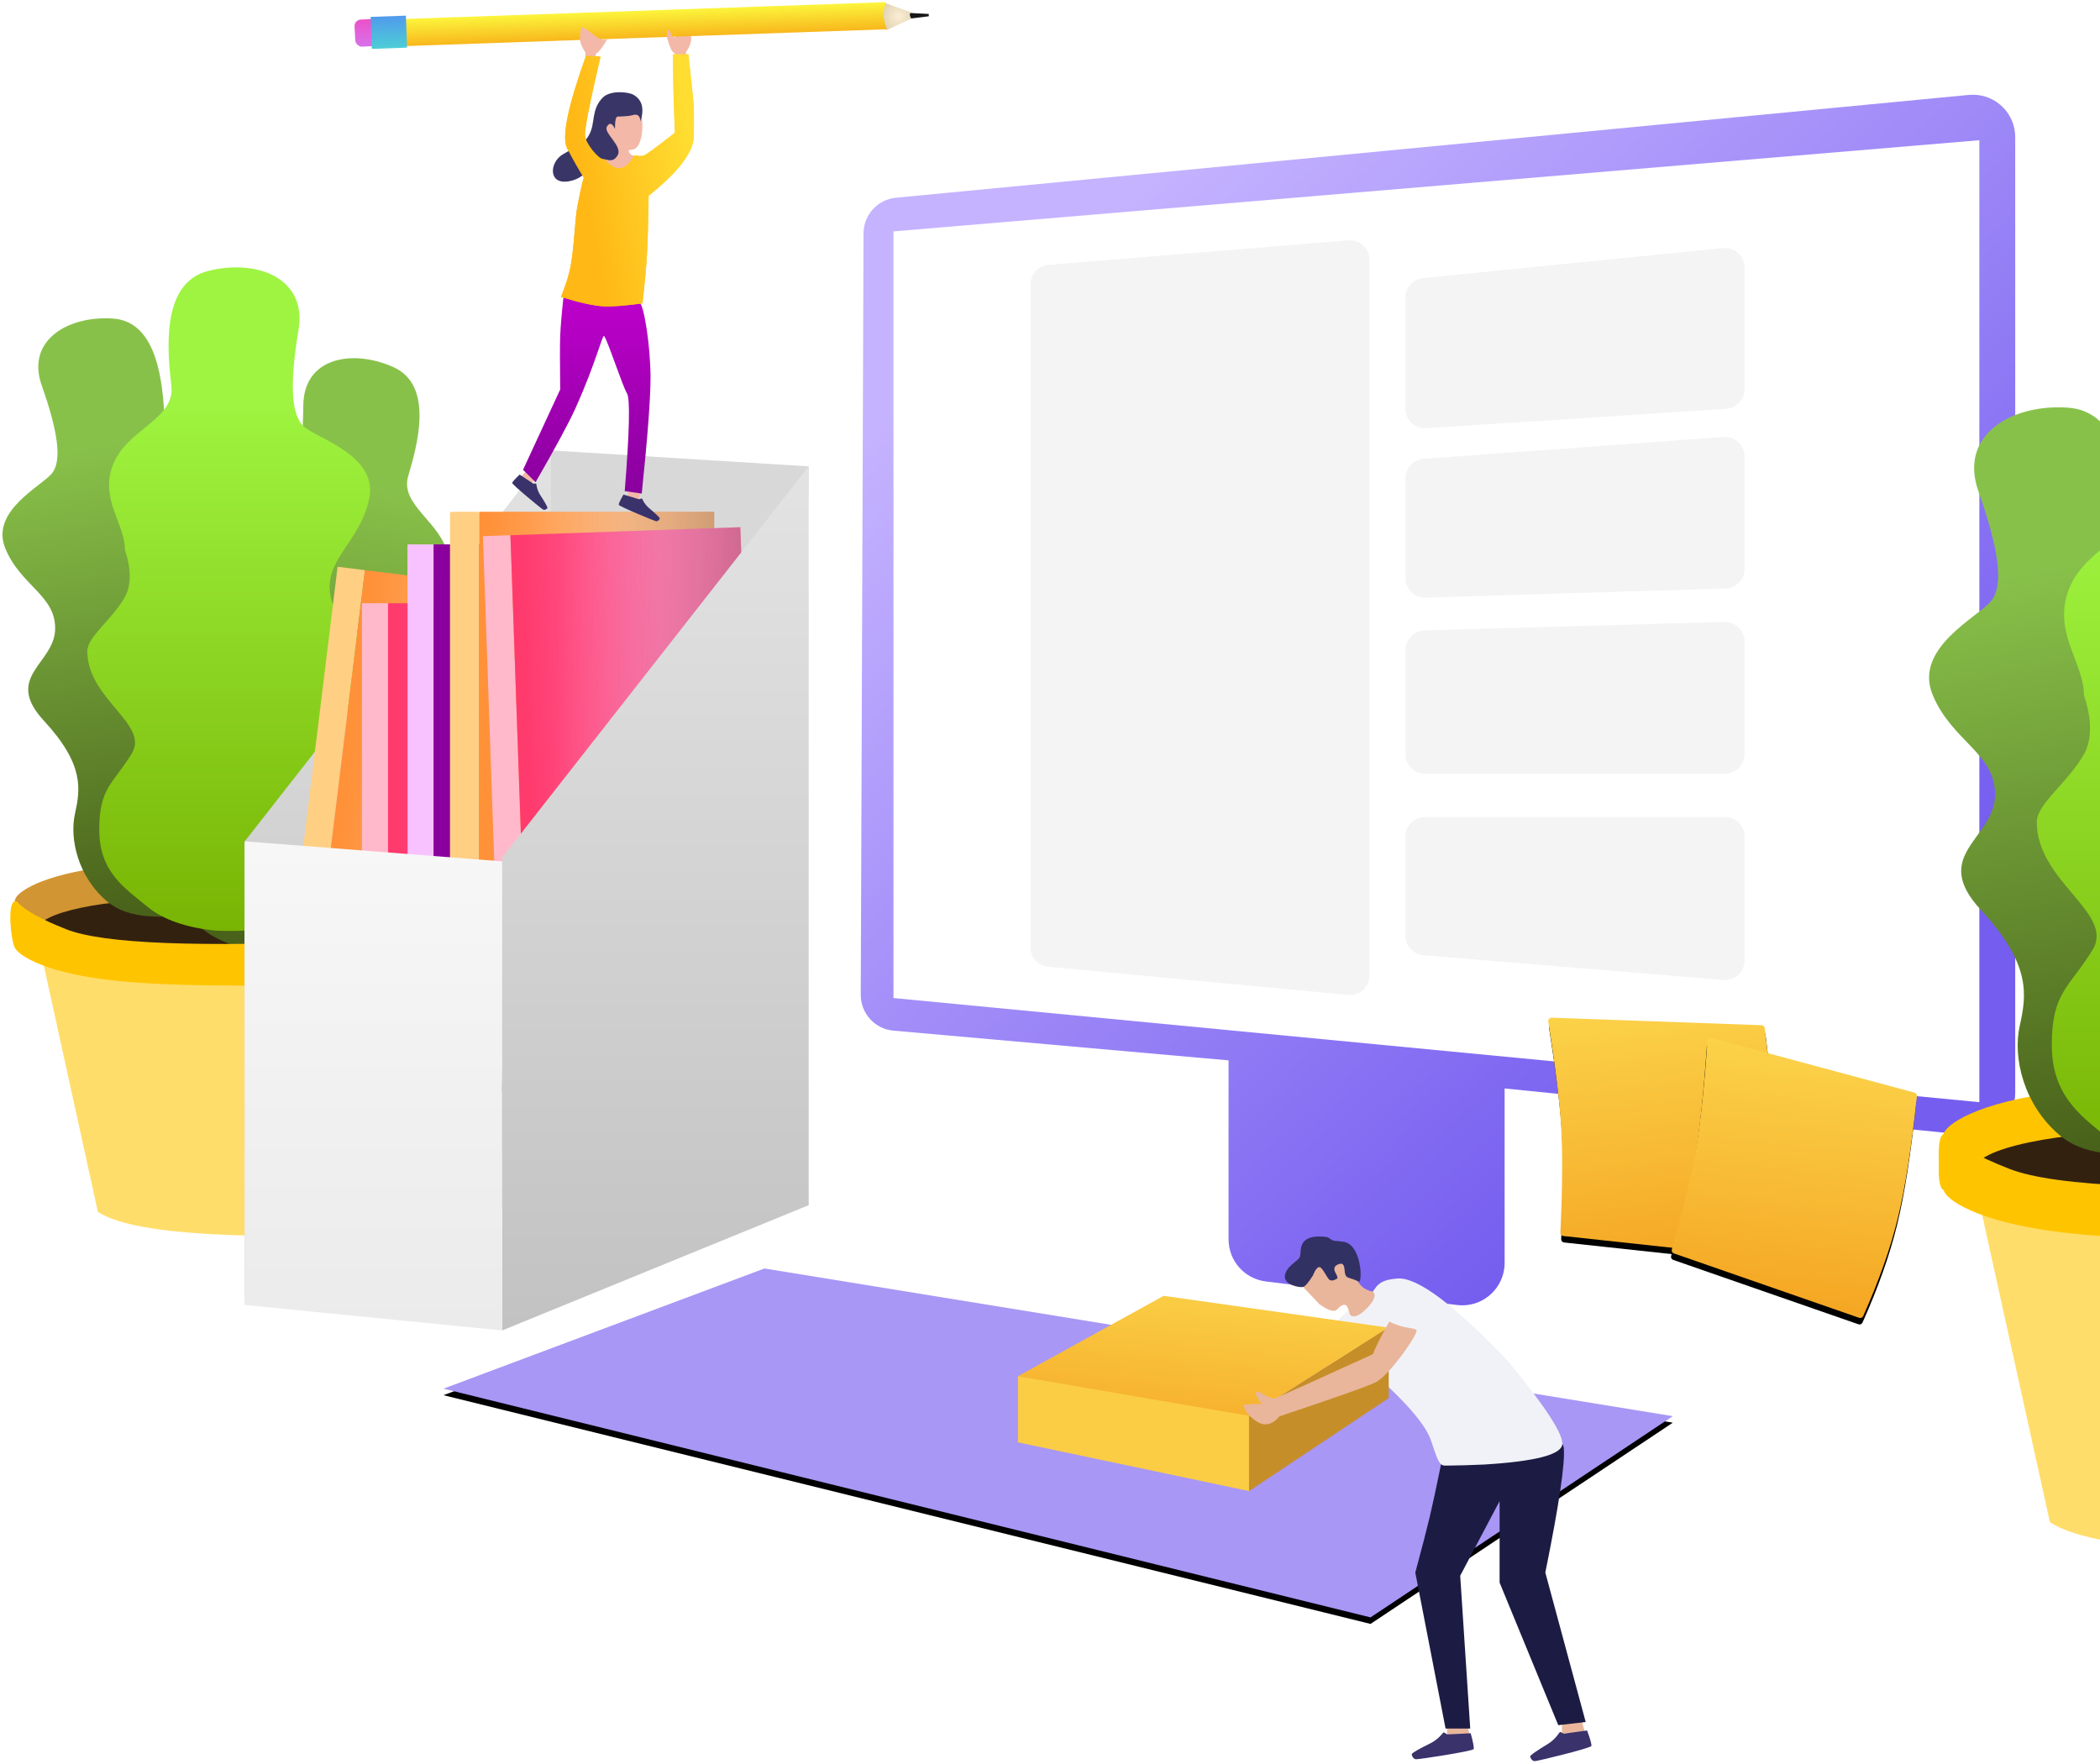 <?xml version="1.0" encoding="UTF-8"?>
<svg width="644px" height="541px" viewBox="0 0 644 541" version="1.1" xmlns="http://www.w3.org/2000/svg" xmlns:xlink="http://www.w3.org/1999/xlink">
    <!-- Generator: Sketch 48.2 (47327) - http://www.bohemiancoding.com/sketch -->
    <title>Group 6</title>
    <desc>Created with Sketch.</desc>
    <defs>
        <polygon id="path-1" points="147 425.857 245.428 389 524 434.288 431.298 496"></polygon>
        <filter x="-1.5%" y="-3.3%" width="102.9%" height="110.3%" filterUnits="objectBoundingBox" id="filter-2">
            <feMorphology radius="1.5" operator="dilate" in="SourceAlpha" result="shadowSpreadOuter1"></feMorphology>
            <feOffset dx="0" dy="2" in="shadowSpreadOuter1" result="shadowOffsetOuter1"></feOffset>
            <feColorMatrix values="0 0 0 0 0.459   0 0 0 0 0.365   0 0 0 0 0.937  0 0 0 1 0" type="matrix" in="shadowOffsetOuter1"></feColorMatrix>
        </filter>
        <linearGradient x1="50%" y1="103.847%" x2="50%" y2="21.651%" id="linearGradient-3">
            <stop stop-color="#445A16" offset="0%"></stop>
            <stop stop-color="#88C14A" offset="100%"></stop>
        </linearGradient>
        <linearGradient x1="50%" y1="103.847%" x2="50%" y2="21.651%" id="linearGradient-4">
            <stop stop-color="#77B100" offset="0%"></stop>
            <stop stop-color="#9EF440" offset="100%"></stop>
        </linearGradient>
        <linearGradient x1="50%" y1="0%" x2="50%" y2="100%" id="linearGradient-5">
            <stop stop-color="#E2E2E2" offset="0%"></stop>
            <stop stop-color="#C0C0C0" offset="100%"></stop>
        </linearGradient>
        <linearGradient x1="64.508%" y1="18.407%" x2="3.74%" y2="18.407%" id="linearGradient-6">
            <stop stop-color="#FFB67B" offset="0%"></stop>
            <stop stop-color="#FF9139" offset="100%"></stop>
        </linearGradient>
        <linearGradient x1="19.118%" y1="16.754%" x2="145.105%" y2="35.626%" id="linearGradient-7">
            <stop stop-color="#FFFFFF" stop-opacity="0" offset="0%"></stop>
            <stop stop-color="#000000" stop-opacity="0.5" offset="100%"></stop>
        </linearGradient>
        <rect id="path-8" x="8.447" y="0" width="70.553" height="168"></rect>
        <linearGradient x1="64.508%" y1="18.407%" x2="3.74%" y2="18.407%" id="linearGradient-9">
            <stop stop-color="#FF6CA6" offset="0%"></stop>
            <stop stop-color="#FF3A6D" offset="100%"></stop>
        </linearGradient>
        <rect id="path-10" x="130" y="185" width="72" height="168"></rect>
        <rect id="path-11" x="144" y="167" width="72" height="168"></rect>
        <rect id="path-12" x="144" y="167" width="72" height="168"></rect>
        <rect id="path-13" x="158" y="157" width="72" height="168"></rect>
        <rect id="path-14" x="158" y="157" width="72" height="168"></rect>
        <rect id="path-15" x="8.447" y="0" width="70.553" height="168"></rect>
        <linearGradient x1="50%" y1="0%" x2="50%" y2="100%" id="linearGradient-16">
            <stop stop-color="#E3E3E3" offset="0%"></stop>
            <stop stop-color="#C2C2C2" offset="100%"></stop>
        </linearGradient>
        <linearGradient x1="-4.877%" y1="32.367%" x2="52.748%" y2="100%" id="linearGradient-17">
            <stop stop-color="#C5B3FF" offset="0%"></stop>
            <stop stop-color="#755DEF" offset="100%"></stop>
        </linearGradient>
        <linearGradient x1="50%" y1="0%" x2="50%" y2="100%" id="linearGradient-18">
            <stop stop-color="#FBD249" offset="0%"></stop>
            <stop stop-color="#F5A623" offset="100%"></stop>
        </linearGradient>
        <path d="M491.522,308.182 L555.157,318.326 C555.642,318.404 555.999,318.822 555.999,319.314 C555.996,335.203 555.352,347.857 554.068,357.277 C552.794,366.623 550.327,376.904 546.669,388.119 L546.668,388.119 C546.507,388.613 545.996,388.901 545.49,388.782 L486.915,375.077 C486.401,374.956 486.069,374.457 486.157,373.936 C488.424,360.59 489.813,349.974 490.323,342.087 C490.83,334.241 490.844,323.281 490.365,309.204 L490.365,309.204 C490.346,308.652 490.778,308.189 491.33,308.17 C491.394,308.168 491.458,308.172 491.522,308.182 Z" id="path-19"></path>
        <filter x="-10.0%" y="-6.2%" width="120.0%" height="117.4%" filterUnits="objectBoundingBox" id="filter-20">
            <feOffset dx="0" dy="2" in="SourceAlpha" result="shadowOffsetOuter1"></feOffset>
            <feGaussianBlur stdDeviation="2" in="shadowOffsetOuter1" result="shadowBlurOuter1"></feGaussianBlur>
            <feColorMatrix values="0 0 0 0 0.46   0 0 0 0 0.46   0 0 0 0 0.46  0 0 0 0.5 0" type="matrix" in="shadowBlurOuter1"></feColorMatrix>
        </filter>
        <path d="M531.522,321.199 L595.157,331.342 C595.643,331.42 596,331.839 596,332.33 C595.997,348.219 595.353,360.874 594.069,370.293 C592.794,379.639 590.328,389.92 586.669,401.135 L586.669,401.135 C586.508,401.629 585.996,401.917 585.491,401.799 L526.916,388.093 C526.401,387.973 526.069,387.473 526.158,386.952 C528.425,373.606 529.813,362.99 530.323,355.103 C530.83,347.258 530.844,336.297 530.365,322.22 L530.365,322.22 C530.347,321.668 530.779,321.206 531.331,321.187 C531.395,321.185 531.459,321.189 531.522,321.199 Z" id="path-21"></path>
        <filter x="-5.7%" y="-2.5%" width="111.5%" height="109.9%" filterUnits="objectBoundingBox" id="filter-22">
            <feOffset dx="0" dy="2" in="SourceAlpha" result="shadowOffsetOuter1"></feOffset>
            <feGaussianBlur stdDeviation="1" in="shadowOffsetOuter1" result="shadowBlurOuter1"></feGaussianBlur>
            <feColorMatrix values="0 0 0 0 0.403   0 0 0 0 0.403   0 0 0 0 0.403  0 0 0 0.5 0" type="matrix" in="shadowBlurOuter1"></feColorMatrix>
        </filter>
        <linearGradient x1="33.288%" y1="116.941%" x2="65.711%" y2="11.936%" id="linearGradient-23">
            <stop stop-color="#F6AB28" offset="0%"></stop>
            <stop stop-color="#FACC44" offset="100%"></stop>
        </linearGradient>
        <linearGradient x1="50%" y1="0%" x2="50%" y2="100%" id="linearGradient-24">
            <stop stop-color="#F7F7F7" offset="0%"></stop>
            <stop stop-color="#EBEBEB" offset="100%"></stop>
        </linearGradient>
        <linearGradient x1="50%" y1="0%" x2="50%" y2="100%" id="linearGradient-25">
            <stop stop-color="#BE00CC" offset="0%"></stop>
            <stop stop-color="#89009D" offset="100%"></stop>
        </linearGradient>
        <linearGradient x1="100%" y1="42.797%" x2="22.332%" y2="69.748%" id="linearGradient-26">
            <stop stop-color="#FFDD31" offset="0%"></stop>
            <stop stop-color="#FFB816" offset="100%"></stop>
        </linearGradient>
        <radialGradient cx="50%" cy="50%" fx="50%" fy="50%" r="128.934%" gradientTransform="translate(0.5,0.5),scale(0.667,1),rotate(90),translate(-0.5,-0.5)" id="radialGradient-27">
            <stop stop-color="#FBEDD3" offset="0%"></stop>
            <stop stop-color="#C7B893" offset="100%"></stop>
        </radialGradient>
        <linearGradient x1="50%" y1="0%" x2="50%" y2="100%" id="linearGradient-28">
            <stop stop-color="#FCF53C" offset="0%"></stop>
            <stop stop-color="#F8B71C" offset="100%"></stop>
        </linearGradient>
        <linearGradient x1="50%" y1="0%" x2="50%" y2="100%" id="linearGradient-29">
            <stop stop-color="#EC51C8" offset="0%"></stop>
            <stop stop-color="#D772EB" offset="100%"></stop>
        </linearGradient>
        <linearGradient x1="50%" y1="0%" x2="50%" y2="100%" id="linearGradient-30">
            <stop stop-color="#519AEC" offset="0%"></stop>
            <stop stop-color="#4DCED6" offset="100%"></stop>
        </linearGradient>
    </defs>
    <g id="Desktop-HD-Copy-2" stroke="none" stroke-width="1" fill="none" fill-rule="evenodd" transform="translate(-796, -211)">
        <g id="Group-6" transform="translate(785, 211)">
            <g id="Line-26">
                <use fill="black" fill-opacity="1" filter="url(#filter-2)" xlink:href="#path-1"></use>
                <use fill="#A897F5" fill-rule="evenodd" xlink:href="#path-1"></use>
            </g>
            <path d="M16.577,264.173 C14.682,265.177 14.579,276.159 15.818,278.591 C17.056,281.023 25.551,286.588 48.382,288.712 C63.602,290.128 87.141,290.376 119,289.457 L119,276.47 C71.921,278.52 42.797,277.384 31.627,273.061 C14.872,266.576 18.472,263.169 16.577,264.173 Z" id="Line-23-Copy" fill="#D19533" transform="translate(67, 277) scale(1, -1) translate(-67, -277) "></path>
            <g id="Group-7" transform="translate(0, 82)">
                <path d="M23.872,211.527 L41.013,289.627 C47.098,293.715 61.398,296.11 83.911,296.812 C106.424,297.513 119.041,296.256 121.76,293.039 L125,216.047 L22.5,206.899 L23.872,211.527 Z" id="Line-22" fill="#FFDD6A"></path>
                <ellipse id="Oval" fill="#332110" cx="68.333" cy="203.145" rx="45.833" ry="9.594"></ellipse>
                <path d="M32.937,192.603 C26.365,187.235 19.476,182.807 19.476,171.041 C19.476,159.275 23.423,158.249 28.54,149.86 C33.535,141.67 16.141,134.668 16.141,121.343 C16.141,117.309 22.984,112.639 26.619,106.224 C29.648,100.879 26.619,93.159 26.619,93.08 C26.682,85.791 19.476,78.964 23.347,69.226 C27.219,59.489 40.629,56.724 39.581,47.423 C38.532,38.121 36.457,18.796 49.729,15.373 C63,11.95 77.463,17.051 75.027,31.714 C72.592,46.378 72.829,55.374 76.527,58.735 C80.225,62.095 97.336,66.782 94.707,78.964 C92.078,91.145 81.796,95.93 83.991,106.224 C86.186,116.518 102.128,117.69 92.209,133.116 C82.291,148.543 84.863,155.756 87.826,162.927 C90.79,170.098 90.29,182.099 82.659,191.145 C77.571,197.175 67.319,199.871 51.901,199.232 C43.639,198.391 37.318,196.181 32.937,192.603 Z" id="Line-25-Copy" fill="url(#linearGradient-3)" transform="translate(55.786, 106.837) scale(-1, 1) rotate(10) translate(-55.786, -106.837) "></path>
                <path d="M87.065,205.431 C80.494,200.063 73.604,195.635 73.604,183.869 C73.604,172.103 77.552,171.076 82.669,162.688 C87.663,154.498 70.27,147.496 70.27,134.17 C70.27,130.137 77.113,125.466 80.748,119.052 C83.777,113.707 80.747,105.987 80.748,105.908 C80.811,98.618 73.604,91.791 77.476,82.054 C81.347,72.317 94.758,69.552 93.709,60.25 C92.661,50.949 90.585,31.624 103.857,28.201 C117.129,24.778 131.591,29.879 129.156,44.542 C126.721,59.205 126.958,68.202 130.655,71.562 C134.353,74.923 151.465,79.61 148.836,91.791 C146.206,103.973 135.925,108.758 138.12,119.052 C140.314,129.345 156.256,130.518 146.338,145.944 C136.42,161.37 138.991,168.584 141.955,175.755 C144.918,182.926 144.419,194.927 136.787,203.973 C131.7,210.003 121.447,212.699 106.03,212.06 C97.768,211.219 91.446,209.009 87.065,205.431 Z" id="Line-25-Copy-2" fill="url(#linearGradient-3)" transform="translate(109.915, 119.665) scale(-1, 1) rotate(-10) translate(-109.915, -119.665) "></path>
                <path d="M15.241,194.587 C13.338,195.609 14.298,206.165 15.542,208.64 C16.786,211.114 25.317,216.776 48.246,218.937 C63.531,220.377 87.172,220.63 119.167,219.695 L119.167,206.482 C71.886,208.568 42.637,207.412 31.419,203.014 C14.592,196.416 17.144,193.566 15.241,194.587 Z" id="Line-23" fill="#FFC400"></path>
                <path d="M56.249,196.098 C49.02,190.193 41.44,185.321 41.44,172.378 C41.44,159.434 45.783,158.304 51.412,149.076 C56.907,140.066 37.772,132.363 37.772,117.704 C37.772,113.266 45.3,108.128 49.299,101.071 C52.631,95.191 49.298,86.698 49.299,86.611 C49.368,78.593 41.44,71.082 45.699,60.37 C49.958,49.658 64.711,46.616 63.558,36.383 C62.404,26.151 60.121,4.891 74.722,1.125 C89.322,-2.641 105.232,2.971 102.553,19.102 C99.874,35.234 100.135,45.131 104.203,48.828 C108.271,52.525 127.095,57.681 124.203,71.082 C121.31,84.483 110,89.747 112.414,101.071 C114.829,112.395 132.367,113.685 121.455,130.656 C110.544,147.627 113.373,155.562 116.633,163.451 C119.893,171.34 119.344,184.543 110.949,194.494 C105.352,201.128 94.073,204.094 77.112,203.39 C68.023,202.465 61.068,200.034 56.249,196.098 Z" id="Line-25" fill="url(#linearGradient-4)"></path>
            </g>
            <polygon id="Line-21-Copy" fill="#D8D8D8" points="178 138 259.002 143.018 257 289 178 280.189"></polygon>
            <path d="M86,258.083 C86,258.083 86,304.722 86,398 L180,364.796 L180,138 C117.333,218.056 86,258.083 86,258.083 Z" id="Line-20-Copy" fill="url(#linearGradient-5)"></path>
            <g id="Group-4" transform="translate(143.5, 262) rotate(7) translate(-143.5, -262) translate(104, 178)">
                <rect id="Rectangle-Copy-13" fill="#FFCF84" x="0" y="0" width="8.447" height="168"></rect>
                <g id="Rectangle-Copy-12">
                    <use fill="url(#linearGradient-6)" xlink:href="#path-8"></use>
                    <use fill="url(#linearGradient-7)" xlink:href="#path-8"></use>
                </g>
            </g>
            <rect id="Rectangle-Copy-5" fill="#F7C2FF" x="136" y="167" width="8" height="168"></rect>
            <rect id="Rectangle-Copy-9" fill="#FFB9CB" x="122" y="185" width="8" height="168"></rect>
            <g id="Rectangle-Copy-8">
                <use fill="url(#linearGradient-9)" xlink:href="#path-10"></use>
                <use fill="url(#linearGradient-7)" xlink:href="#path-10"></use>
            </g>
            <g id="Rectangle-Copy-4">
                <use fill="#89009D" xlink:href="#path-11"></use>
                <use fill="url(#linearGradient-7)" xlink:href="#path-11"></use>
            </g>
            <rect id="Rectangle-Copy-7" fill="#F7C2FF" x="136" y="167" width="8" height="168"></rect>
            <g id="Rectangle-Copy-6">
                <use fill="#89009D" xlink:href="#path-12"></use>
                <use fill="url(#linearGradient-7)" xlink:href="#path-12"></use>
            </g>
            <rect id="Rectangle-Copy-3" fill="#FFCF84" x="149" y="157" width="8" height="168"></rect>
            <g id="Rectangle-Copy-2">
                <use fill="url(#linearGradient-6)" xlink:href="#path-13"></use>
                <use fill="url(#linearGradient-7)" xlink:href="#path-13"></use>
            </g>
            <rect id="Rectangle-Copy-11" fill="#FFCF84" x="150" y="157" width="8" height="168"></rect>
            <g id="Rectangle-Copy-10">
                <use fill="url(#linearGradient-6)" xlink:href="#path-14"></use>
                <use fill="url(#linearGradient-7)" xlink:href="#path-14"></use>
            </g>
            <g id="Group-5" transform="translate(201.5, 247) rotate(-2) translate(-201.5, -247) translate(162, 163)">
                <rect id="Rectangle" fill="#FFB9CB" x="0" y="0" width="8.447" height="168"></rect>
                <g id="Rectangle-Copy">
                    <use fill="url(#linearGradient-9)" xlink:href="#path-15"></use>
                    <use fill="url(#linearGradient-7)" xlink:href="#path-15"></use>
                </g>
            </g>
            <path d="M165,262.976 C165,262.976 165,311.317 165,408 L259,369.593 L259,143 C196.333,222.984 165,262.976 165,262.976 Z" id="Line-20" fill="url(#linearGradient-16)"></path>
            <path d="M387.759,325.178 L387.759,380.07 C387.759,386.635 392.653,392.17 399.168,392.973 L457.826,400.202 C464.952,401.08 471.44,396.015 472.319,388.89 C472.384,388.362 472.416,387.831 472.416,387.299 L472.416,333.792 L614.7,348.097 C621.843,348.815 628.217,343.606 628.935,336.462 C628.978,336.03 629,335.596 629,335.162 L629,42.047 C629,34.868 623.18,29.047 616,29.047 C615.586,29.047 615.172,29.067 614.76,29.107 L285.766,60.633 C280.138,61.173 275.835,65.89 275.815,71.543 L274.965,305.066 C274.944,310.78 279.301,315.558 284.993,316.063 L387.759,325.178 Z" id="Line-14" fill="url(#linearGradient-17)"></path>
            <polygon id="Line-16" fill="#FFFFFF" points="285 70.957 618 43 618 338 285 306.065"></polygon>
            <path d="M332.511,81.229 L424.511,73.702 C427.813,73.432 430.71,75.89 430.98,79.193 C430.993,79.356 431,79.519 431,79.682 L431,299.133 C431,302.447 428.314,305.133 425,305.133 C424.813,305.133 424.626,305.124 424.439,305.107 L332.439,296.469 C329.356,296.179 327,293.592 327,290.495 L327,87.209 C327,84.085 329.397,81.484 332.511,81.229 Z" id="Line-16-Copy" fill="#F4F4F4"></path>
            <path d="M447.402,85.283 L539.402,76.068 C542.699,75.738 545.64,78.143 545.97,81.441 C545.99,81.639 546,81.839 546,82.039 L546,119.387 C546,122.55 543.544,125.17 540.388,125.374 L448.388,131.331 C445.081,131.546 442.227,129.038 442.013,125.732 C442.004,125.603 442,125.473 442,125.344 L442,91.253 C442,88.171 444.335,85.59 447.402,85.283 Z" id="Line-16-Copy-2" fill="#F4F4F4"></path>
            <path d="M447.565,140.705 L539.565,134.016 C542.87,133.776 545.744,136.26 545.984,139.565 C545.995,139.71 546,139.855 546,140 L546,174.476 C546,177.719 543.423,180.375 540.182,180.473 L448.182,183.268 C444.87,183.368 442.103,180.765 442.003,177.453 C442.001,177.392 442,177.331 442,177.27 L442,146.689 C442,143.544 444.428,140.933 447.565,140.705 Z" id="Line-16-Copy-3" fill="#F4F4F4"></path>
            <path d="M447.83,193.332 L539.83,190.723 C543.142,190.629 545.904,193.238 545.998,196.551 C545.999,196.607 546,196.664 546,196.721 L546,231.297 C546,234.61 543.314,237.297 540,237.297 L448,237.297 C444.686,237.297 442,234.61 442,231.297 L442,199.33 C442,196.082 444.584,193.424 447.83,193.332 Z" id="Line-16-Copy-4" fill="#F4F4F4"></path>
            <path d="M448,250.544 L540,250.544 C543.314,250.544 546,253.231 546,256.544 L546,294.547 C546,297.861 543.314,300.547 540,300.547 C539.835,300.547 539.671,300.541 539.507,300.527 L447.507,292.939 C444.395,292.682 442,290.082 442,286.959 L442,256.544 C442,253.231 444.686,250.544 448,250.544 Z" id="Line-16-Copy-5" fill="#F4F4F4"></path>
            <g id="Line-15" transform="translate(521.071, 348.489) rotate(-7) translate(-521.071, -348.489) ">
                <use fill="black" fill-opacity="1" filter="url(#filter-20)" xlink:href="#path-19"></use>
                <use fill="url(#linearGradient-18)" fill-rule="evenodd" xlink:href="#path-19"></use>
            </g>
            <g id="Group-7-Copy" transform="translate(588, 105)">
                <path d="M18.893,227.863 C16.501,229.148 17.708,242.42 19.271,245.53 C20.835,248.641 31.558,255.759 60.379,258.476 C79.593,260.287 109.309,260.605 149.526,259.429 L149.526,242.818 C90.095,245.44 53.329,243.987 39.228,238.457 C18.077,230.163 21.285,226.579 18.893,227.863 Z" id="Line-23-Copy-2" fill="#FFC400" transform="translate(83.534, 243.866) scale(1, -1) translate(-83.534, -243.866) "></path>
                <path d="M30.123,264.231 L51.636,361.791 C59.274,366.897 77.22,369.888 105.476,370.765 C133.731,371.641 149.565,370.07 152.978,366.052 L157.044,269.876 L28.402,258.449 L30.123,264.231 Z" id="Line-22" fill="#FFDD6A"></path>
                <ellipse id="Oval" fill="#332110" cx="86.04" cy="253.864" rx="57.639" ry="12.089"></ellipse>
                <path d="M41.105,240.888 C32.866,234.186 24.229,228.658 24.229,213.968 C24.229,199.279 29.178,197.997 35.593,187.523 C41.855,177.299 20.048,168.557 20.048,151.92 C20.048,146.884 28.627,141.053 33.185,133.045 C36.982,126.372 33.184,116.733 33.185,116.635 C33.263,107.534 24.229,99.011 29.082,86.854 C33.936,74.697 50.749,71.245 49.434,59.632 C48.12,48.02 45.518,23.892 62.156,19.618 C78.795,15.345 96.927,21.713 93.873,40.02 C90.82,58.327 91.117,69.56 95.753,73.755 C100.389,77.95 121.842,83.802 118.545,99.011 C115.249,114.219 102.359,120.193 105.111,133.045 C107.862,145.896 127.849,147.36 115.414,166.619 C102.98,185.879 106.204,194.885 109.919,203.838 C113.634,212.791 113.008,227.774 103.441,239.068 C97.062,246.597 84.209,249.962 64.881,249.164 C54.522,248.114 46.597,245.355 41.105,240.888 Z" id="Line-25-Copy" fill="url(#linearGradient-3)" transform="translate(69.751, 133.81) scale(-1, 1) rotate(10) translate(-69.751, -133.81) "></path>
                <path d="M18.893,242.863 C16.501,244.148 17.708,257.42 19.271,260.53 C20.835,263.641 31.558,270.759 60.379,273.476 C79.593,275.287 109.309,275.605 149.526,274.429 L149.526,257.818 C90.095,260.44 53.329,258.987 39.228,253.457 C18.077,245.163 21.285,241.579 18.893,242.863 Z" id="Line-23" fill="#FFC400"></path>
                <path d="M70.794,245.042 C61.725,237.663 52.217,231.575 52.217,215.401 C52.217,199.227 57.665,197.815 64.726,186.283 C71.62,175.026 47.614,165.399 47.614,147.081 C47.614,141.536 57.059,135.116 62.076,126.298 C66.256,118.95 62.075,108.337 62.076,108.229 C62.162,98.208 52.217,88.823 57.56,75.437 C62.903,62.052 81.411,58.251 79.964,45.464 C78.517,32.678 75.652,6.111 93.969,1.406 C112.286,-3.3 132.245,3.713 128.884,23.87 C125.523,44.028 125.85,56.395 130.953,61.015 C136.057,65.634 159.673,72.077 156.044,88.823 C152.415,105.569 138.226,112.147 141.255,126.298 C144.284,140.448 166.286,142.06 152.597,163.266 C138.909,184.473 142.458,194.389 146.548,204.247 C150.638,214.105 149.949,230.602 139.416,243.038 C132.395,251.328 118.245,255.033 96.968,254.155 C85.565,252.999 76.841,249.961 70.794,245.042 Z" id="Line-25" fill="url(#linearGradient-4)"></path>
            </g>
            <g id="Line-15-Copy" transform="translate(561.072, 361.506) rotate(6) translate(-561.072, -361.506) ">
                <use fill="black" fill-opacity="1" filter="url(#filter-22)" xlink:href="#path-21"></use>
                <use fill="url(#linearGradient-18)" fill-rule="evenodd" xlink:href="#path-21"></use>
            </g>
            <g id="Group-2" transform="translate(323, 379)">
                <polygon id="Line-13" fill="#E9B69B" points="131.759 150.07 131.759 153.681 138.752 153.07 137.624 149"></polygon>
                <polygon id="Line-13-Copy" fill="#E9B69B" points="167 149.07 167 152.681 173.993 152.07 172.865 148"></polygon>
                <path d="M126.698,149.12 L132.669,153.12 C133.376,153.12 133.794,153.12 133.922,153.12 C134.115,153.12 134.053,155.588 135.775,158.239 C137.497,160.89 139.109,163.61 138.885,163.944 C138.661,164.277 137.78,165.001 136.967,164.585 C136.155,164.169 123.325,153.495 123.431,152.818 C123.501,152.367 124.59,151.134 126.698,149.12 Z" id="Line-6-Copy" fill="#39326B" transform="translate(131.168, 156.915) scale(-1, 1) rotate(-31) translate(-131.168, -156.915) "></path>
                <path d="M129.987,69.75 C128.483,77.108 127.301,82.595 126.442,86.211 C125.583,89.827 124.111,95.507 122.026,103.25 L131.308,151.094 L138.868,151.094 L135.793,104.225 L147.877,81.33 L147.877,106.326 L165.866,150.052 L174.281,149.078 L161.897,103.25 C166.092,82.572 167.982,69.839 167.567,65.052 C167.152,60.265 154.625,61.831 129.987,69.75 Z" id="Line-12" fill="#1C1B43"></path>
                <path d="M162.798,148.933 L168.769,152.933 C169.476,152.933 169.894,152.933 170.023,152.933 C170.215,152.933 170.153,155.401 171.875,158.052 C173.598,160.703 175.209,163.423 174.985,163.757 C174.761,164.09 173.88,164.814 173.068,164.398 C172.255,163.982 159.425,153.308 159.531,152.631 C159.602,152.18 160.691,150.947 162.798,148.933 Z" id="Line-6-Copy" fill="#39326B" transform="translate(167.268, 156.728) scale(-1, 1) rotate(-26) translate(-167.268, -156.728) "></path>
                <path d="M88.69,31.25 C88.61,33.672 88.685,35.438 88.918,36.548 C89.266,38.212 89.845,40.311 91.284,40.756 C92.243,41.052 96.046,39.649 102.693,36.548 C116.927,48.373 124.982,57.126 126.858,62.807 C129.671,71.328 129.624,70.43 132.807,70.43 C134.929,70.43 138.378,70.328 143.154,70.124 C158.882,69.162 166.866,67.083 167.106,63.887 C167.347,60.692 161.792,52.187 150.442,38.375 C133.944,21.096 122.669,12.662 116.614,13.072 C111.508,13.419 110.399,15.009 109.268,16.733 C108.323,18.171 103.068,21.064 99.98,24.259 C95.758,28.628 91.995,30.958 88.69,31.25 Z" id="Line-8" fill="#F1F2F7"></path>
                <path d="M87.695,15.75 L92.639,20.965 C95.477,22.987 97.3,23.499 98.106,22.501 C98.602,21.887 99.934,20.726 100.801,21.301 C101.164,21.542 101.563,22.517 102,24.226 C103.031,25.208 104.656,24.633 106.876,22.501 C110.207,19.303 109.97,17.321 108.568,16.988 C107.165,16.655 105.663,15.958 104.514,14.145 C103.748,12.936 103.205,10.412 102.885,6.575 L88.177,8.343 L87.695,15.75 Z" id="Line-10" fill="#E9B69B"></path>
                <g id="Group-3" transform="translate(0, 18.388)">
                    <polygon id="Line-19" fill="#FBCD45" points="0.175 24.627 0.175 44.93 71.112 59.888 72.137 35.355"></polygon>
                    <polygon id="Line-18" fill="#C68E29" points="71.034 36.824 71.034 59.893 113.88 31.367 113.88 9.528"></polygon>
                    <polygon id="Line-17" fill="url(#linearGradient-23)" points="0.166 24.655 71.074 36.807 113.681 9.737 44.851 0"></polygon>
                </g>
                <path d="M114.065,26.25 C112.804,28.464 111.691,30.541 110.727,32.479 C109.763,34.417 109.217,35.674 109.09,36.25 C90.257,44.847 80.342,49.328 79.346,49.693 C78.351,50.059 76.775,49.502 74.621,48.024 C73.609,47.591 73.111,47.721 73.128,48.416 C73.144,49.111 73.773,50.127 75.014,51.465 C71.92,51.647 70.149,51.739 69.702,51.739 C69.032,51.739 69.743,54.595 73.405,56.927 C75.846,58.482 78.178,57.949 80.402,55.328 C97.057,49.781 106.834,46.33 109.731,44.975 C114.077,42.942 123.357,29.477 122.361,28.836 C121.365,28.195 119.684,28.359 117.369,27.618 C115.825,27.124 114.724,26.668 114.065,26.25 Z" id="Line-11" fill="#E9B69B"></path>
                <path d="M82.035,12.175 C82.484,9.3 85.76,7.929 86.519,6.626 C87.278,5.323 85.832,1.292 90.607,0.36 C91.542,0.177 93.243,0.076 94.848,0.36 C95.704,0.511 96.424,1.518 97.316,1.518 C97.887,1.518 99.297,1.725 99.873,1.79 C105.648,2.441 105.9,14.614 104.671,14.018 C101.772,12.613 100.974,13.129 100.554,11.84 C100.134,10.552 100.677,7.921 98.547,8.671 C97.127,9.171 96.823,10.108 97.634,11.482 C98.147,12.385 98.28,12.923 98.031,13.095 C97.659,13.353 96.566,13.976 95.784,13.536 C95.001,13.095 93.621,9.674 92.66,9.587 C92.02,9.529 91.335,10.392 90.607,12.175 C89.26,14.341 88.25,15.508 87.579,15.675 C86.572,15.925 81.585,15.051 82.035,12.175 Z" id="Line-9" fill="#323163"></path>
            </g>
            <polygon id="Line-21" fill="url(#linearGradient-24)" points="86 258 165 264.149 165 408.001 86 400.189"></polygon>
            <g id="Group" transform="translate(119, 0)">
                <polygon id="Line-5" fill="#F3B8A8" points="52.295 145.651 53.96 143.872 56.561 145.906 55.357 147.635 54.651 148.862 51.57 146.787"></polygon>
                <path d="M51.358,145.536 L55.53,148.31 C56.024,148.31 56.316,148.31 56.406,148.31 C56.54,148.31 56.497,150.021 57.7,151.859 C58.904,153.698 60.03,155.584 59.873,155.815 C59.717,156.047 59.101,156.548 58.533,156.26 C57.966,155.972 49.001,148.57 49.075,148.1 C49.125,147.788 49.885,146.933 51.358,145.536 Z" id="Line-6" fill="#39326B"></path>
                <polygon id="Line-5-Copy" fill="#F3B8A8" transform="translate(86.505, 151.357) rotate(-17) translate(-86.505, -151.357) " points="84.734 150.641 86.4 148.862 89 150.896 87.797 152.625 87.09 153.852 84.009 151.777"></polygon>
                <path d="M84.629,150.526 L88.801,153.299 C89.295,153.299 89.587,153.299 89.677,153.299 C89.812,153.299 89.768,155.011 90.971,156.849 C92.175,158.688 93.301,160.574 93.144,160.805 C92.988,161.036 92.372,161.538 91.804,161.25 C91.237,160.962 82.272,153.56 82.346,153.09 C82.396,152.777 83.156,151.922 84.629,150.526 Z" id="Line-6-Copy" fill="#39326B" transform="translate(87.752, 155.931) rotate(-17) translate(-87.752, -155.931) "></path>
                <path d="M64.847,90.648 C64.248,96.156 63.898,100.286 63.795,103.038 C63.692,105.791 63.692,111.257 63.795,119.436 L52.402,144.062 L56.245,147.876 C62.448,137.107 66.531,129.534 68.495,125.158 C74.855,110.984 76.756,102.465 77.249,103.038 C78.332,104.297 82.765,118.073 84.271,120.621 C85.274,122.319 85.045,132.315 83.583,150.61 L88.801,151.357 C90.589,134.199 91.487,122.363 91.495,115.85 C91.508,105.941 89.362,92.732 87.997,92.732 C84.911,92.732 81.834,93.009 77.249,93.214 C74.707,93.327 70.573,92.472 64.847,90.648 Z" id="Line" fill="url(#linearGradient-25)"></path>
                <path d="M65.922,45.505 C64.182,42.146 66.12,32.659 71.735,17.045 L76.16,17.39 C72.793,31.8 71.21,39.882 71.413,41.637 C71.716,44.27 75.397,48.317 76.45,48.594 C77.153,48.779 77.946,48.779 78.83,48.594 L87.137,47.644 C88.046,47.832 88.818,47.832 89.452,47.644 C90.086,47.456 93.253,45.128 98.952,40.66 C98.769,35.897 98.644,32.285 98.576,29.824 C98.507,27.362 98.425,22.965 98.327,16.633 L103.102,16.633 C103.762,22.712 104.182,26.614 104.363,28.338 C104.945,33.872 104.783,34.485 104.783,41.637 C104.783,46.519 100.161,52.645 90.917,60.016 C90.802,68.078 90.631,74.092 90.403,78.058 C90.176,82.025 89.715,87.02 89.022,93.042 C83.576,93.768 79.642,94.07 77.221,93.948 C74.181,93.796 69.789,92.837 64.047,91.071 C65.586,87.167 66.564,84.04 66.982,81.692 C68.182,74.955 68.291,67.268 69.081,63.196 C70.283,56.995 70.959,54.146 71.109,54.65 C69.391,51.912 67.662,48.863 65.922,45.505 Z" id="Line-2" fill="url(#linearGradient-26)"></path>
                <path d="M78.732,34.097 C74.936,40.711 74.695,45.818 78.006,49.417 C82.974,54.817 86.075,48.368 86.223,47.93 C86.303,47.693 85.837,47.67 85.412,47.325 C85.053,47.033 84.719,46.422 84.805,46.164 C84.993,45.599 86.898,46.743 88.162,43.707 C89.005,41.684 89.212,38.742 88.783,34.882 L78.732,34.097 Z" id="Line-4" fill="#F3B8A8"></path>
                <path d="M163.674,0.832 L173.841,4.838 L163.629,9.148 C162.114,7.275 161.359,5.802 161.365,4.729 C161.37,3.656 162.14,2.357 163.674,0.832 Z" id="Rectangle-11-Copy" fill="url(#radialGradient-27)" transform="translate(167.603, 4.99) rotate(-2) translate(-167.603, -4.99) "></path>
                <path d="M99.195,16.56 L99.195,18.296 L102.319,18.296 L102.319,16.097 C103.529,14.329 104.075,12.784 103.956,11.461 C103.778,9.476 103.789,8.566 103.38,8.328 C102.971,8.091 99.502,11.461 98.739,11.461 C97.976,11.461 97.669,9.604 97.188,9.163 C96.707,8.722 96.486,10.365 96.486,10.885 C96.486,11.404 97.605,15.206 98.373,15.883 C98.885,16.334 99.159,16.56 99.195,16.56 Z" id="Line-7-Copy-2" fill="#F3B8A8"></path>
                <path d="M10.813,3.327 L163.86,3.327 C163.273,5.089 162.98,6.406 162.98,7.275 C162.98,8.145 163.273,9.601 163.86,11.643 L10.813,11.643 L10.813,3.327 Z" id="Rectangle-11" fill="url(#linearGradient-28)" transform="translate(87.336, 7.485) rotate(-2) translate(-87.336, -7.485) "></path>
                <rect id="Rectangle-11-Copy-2" fill="url(#linearGradient-29)" transform="translate(6.238, 9.98) rotate(-3) translate(-6.238, -9.98) " x="0.832" y="5.821" width="10.813" height="8.316" rx="2"></rect>
                <rect id="Rectangle-11-Copy" fill="url(#linearGradient-30)" transform="translate(11.246, 9.895) rotate(-2) translate(-11.246, -9.895) " x="5.84" y="4.989" width="10.813" height="9.811"></rect>
                <path d="M99.19,16.571 L99.19,18.296 L102.308,18.296 L102.308,16.111 C101.288,15.905 100.718,15.145 100.599,13.831 C100.422,11.859 100.646,12.692 100.238,12.457 C99.83,12.221 99.496,11.505 98.735,11.505 C97.973,11.505 97.667,9.66 97.187,9.222 C96.707,8.783 96.486,10.416 96.486,10.932 C96.486,11.449 97.603,15.226 98.369,15.899 C98.88,16.347 99.154,16.571 99.19,16.571 Z" id="Line-7" fill="#F3B8A8"></path>
                <path d="M73.36,16.56 L73.36,18.296 L76.517,18.296 L76.517,16.097 C77.74,14.33 78.291,12.785 78.171,11.462 C77.991,9.477 78.002,8.567 77.589,8.33 C77.176,8.093 73.592,11.047 72.9,11.462 C72.208,11.877 71.716,12.158 71.188,12.158 C70.836,12.158 70.396,12.152 69.869,12.141 C71.126,14.185 72.013,15.432 72.53,15.883 C73.047,16.334 73.324,16.56 73.36,16.56 Z" id="Line-7-Copy" fill="#F3B8A8" transform="translate(74.028, 13.306) scale(-1, 1) translate(-74.028, -13.306) "></path>
                <path d="M88.404,37.271 C89.668,33.273 88.921,30.52 86.163,29.011 C84.667,28.192 79.095,27.548 76.766,30.002 C73.228,33.73 74.622,37.63 72.746,41.184 C70.87,44.739 68.572,44.909 64.529,47.375 C60.485,49.842 60.059,56.686 66.402,55.604 C72.746,54.523 73.239,49.028 75.478,48.683 C77.718,48.338 79.703,50.504 81.396,47.639 C83.088,44.774 76.93,40.768 78.131,38.803 C78.931,37.493 79.75,37.737 80.586,39.534 C80.586,37.038 80.856,35.78 81.396,35.759 C82.205,35.727 84.672,35.68 85.666,35.382 C86.659,35.083 87.465,35.025 87.934,35.68 C88.247,36.117 88.404,36.648 88.404,37.271 Z" id="Line-3" fill="#393667"></path>
                <path d="M171.197,4 L176.822,4.271 L176.822,4.998 L171.413,5.663 C171.172,5.18 171.037,4.821 171.007,4.588 C170.977,4.355 171.041,4.159 171.197,4 Z" id="Rectangle-2" fill="#171717"></path>
                <path d="M65.922,45.505 C64.182,42.146 66.12,32.659 71.735,17.045 L76.16,17.39 C72.793,31.8 71.21,39.882 71.413,41.637 C71.716,44.27 75.397,48.317 76.45,48.594 C77.504,48.871 69.586,62.385 73.741,62.015 C76.511,61.769 80.518,62.668 85.763,64.713 C89.575,54.719 91.797,49.628 92.432,49.44 C93.066,49.252 95.239,46.326 98.952,40.66 C98.769,35.897 98.644,32.285 98.576,29.824 C98.507,27.362 98.425,22.965 98.327,16.633 L103.102,16.633 C103.762,22.712 104.182,26.614 104.363,28.338 C104.945,33.872 104.783,34.485 104.783,41.637 C104.783,46.519 100.161,52.645 90.917,60.016 C90.802,68.078 90.631,74.092 90.403,78.058 C90.176,82.025 89.715,87.02 89.022,93.042 C83.576,93.768 79.642,94.07 77.221,93.948 C74.181,93.796 69.789,92.837 64.047,91.071 C65.586,87.167 66.564,84.04 66.982,81.692 C68.182,74.955 68.291,67.268 69.081,63.196 C70.283,56.995 70.959,54.146 71.109,54.65 C69.391,51.912 67.662,48.863 65.922,45.505 Z" id="Line-2-Copy" fill="url(#linearGradient-26)"></path>
            </g>
        </g>
    </g>
</svg>
